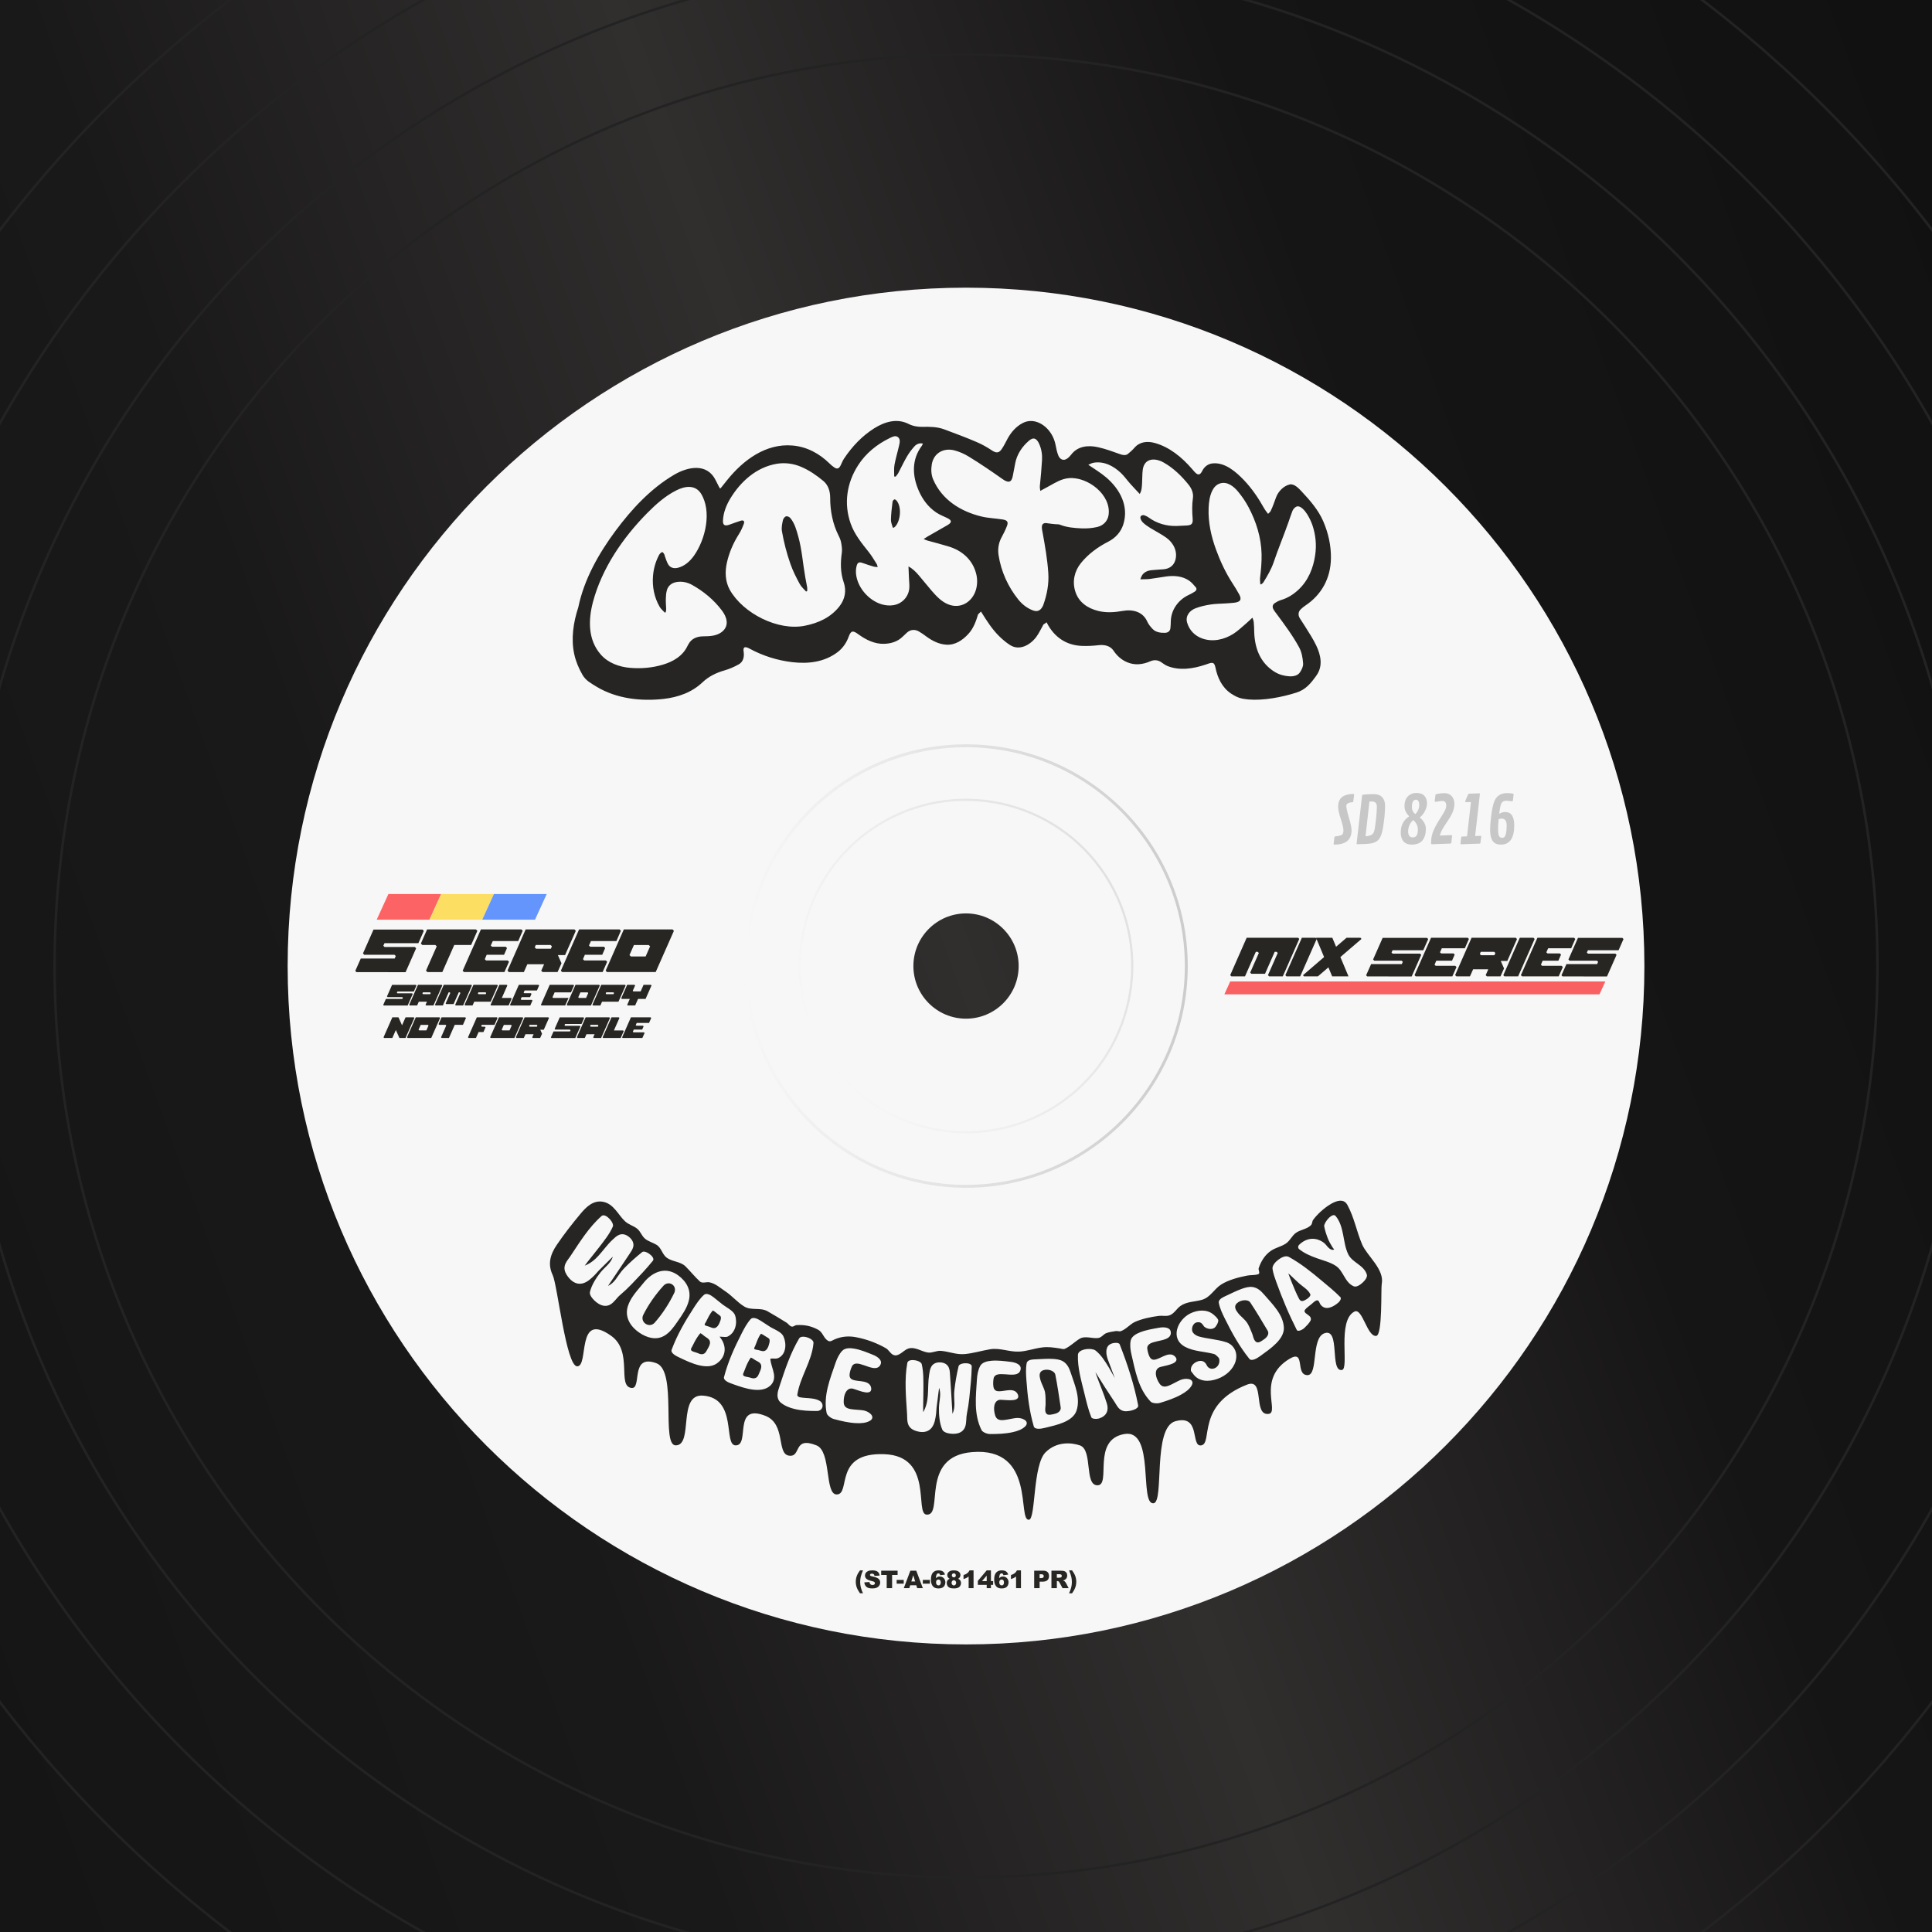 <svg id="eOjSuqEsml61" xmlns="http://www.w3.org/2000/svg" xmlns:xlink="http://www.w3.org/1999/xlink" viewBox="0 0 3000 3000" shape-rendering="geometricPrecision" text-rendering="geometricPrecision">
<style><![CDATA[
#eOjSuqEsml65_tr {animation: eOjSuqEsml65_tr__tr 5000ms linear infinite normal forwards}@keyframes eOjSuqEsml65_tr__tr { 0% {transform: translate(129.6px,230.4px) rotate(-20deg);animation-timing-function: cubic-bezier(0.445,0.05,0.55,0.95)} 50% {transform: translate(129.6px,230.4px) rotate(20deg);animation-timing-function: cubic-bezier(0.445,0.05,0.55,0.95)} 100% {transform: translate(129.6px,230.4px) rotate(-20deg)}} #eOjSuqEsml67_tr {animation: eOjSuqEsml67_tr__tr 5000ms linear infinite normal forwards}@keyframes eOjSuqEsml67_tr__tr { 0% {transform: translate(129.6px,230.4px) rotate(0deg);animation-timing-function: cubic-bezier(0.445,0.05,0.55,0.95)} 100% {transform: translate(129.6px,230.4px) rotate(360deg)}}
]]></style>
<defs><linearGradient id="eOjSuqEsml65-fill" x1="-222.72" y1="0" x2="222.72" y2="0" spreadMethod="pad" gradientUnits="userSpaceOnUse" gradientTransform="translate(0 0)"><stop id="eOjSuqEsml65-fill-0" offset="0%" stop-color="#151414"/><stop id="eOjSuqEsml65-fill-1" offset="30%" stop-color="#1a1919"/><stop id="eOjSuqEsml65-fill-2" offset="50%" stop-color="#312e2e"/><stop id="eOjSuqEsml65-fill-3" offset="70%" stop-color="#161515"/><stop id="eOjSuqEsml65-fill-4" offset="100%" stop-color="#101010"/></linearGradient><linearGradient id="eOjSuqEsml623-fill" x1="94.066" y1="227.867" x2="165.134" y2="227.867" spreadMethod="pad" gradientUnits="userSpaceOnUse" gradientTransform="translate(0 0)"><stop id="eOjSuqEsml623-fill-0" offset="0%" stop-color="rgba(204,204,204,0)"/><stop id="eOjSuqEsml623-fill-1" offset="100%" stop-color="#ccc"/></linearGradient><linearGradient id="eOjSuqEsml624-fill" x1="105.426" y1="242.17" x2="151.86" y2="215.32" spreadMethod="pad" gradientUnits="userSpaceOnUse" gradientTransform="translate(0 0)"><stop id="eOjSuqEsml624-fill-0" offset="0%" stop-color="rgba(225,225,225,0)"/><stop id="eOjSuqEsml624-fill-1" offset="100%" stop-color="#e1e1e1"/></linearGradient></defs><g transform="matrix(7.453 0 0 7.453 534.128-217.105)" clip-path="url(#eOjSuqEsml625)" clip-rule="evenodd"><g transform="matrix(1.3 0 0 1.3-38.88-69.12)"><rect width="259.2" height="460.8" rx="0" ry="0" transform="matrix(1.553 0 0 0.874-71.669 29.131)" clip-rule="evenodd" fill-rule="evenodd" stroke="#323232" stroke-width="0.4" stroke-linecap="round" stroke-linejoin="round" stroke-miterlimit="1.5"/><g id="eOjSuqEsml65_tr" transform="translate(129.6,230.4) rotate(-20)"><circle r="222.72" transform="translate(0,0)" clip-rule="evenodd" fill="url(#eOjSuqEsml65-fill)" fill-rule="evenodd" stroke-linecap="round" stroke-linejoin="round" stroke-miterlimit="1.5"/></g><path d="M129.6,35.52c107.557,0,194.88,87.323,194.88,194.88s-87.323,194.88-194.88,194.88-194.88-87.323-194.88-194.88s87.323-194.88,194.88-194.88Zm0,.405c-107.334,0-194.475,87.141-194.475,194.475s87.141,194.475,194.475,194.475s194.475-87.141,194.475-194.475-87.141-194.475-194.475-194.475Zm0,16.675c98.13,0,177.8,79.67,177.8,177.8s-79.67,177.8-177.8,177.8-177.8-79.67-177.8-177.8s79.67-177.8,177.8-177.8Zm0,.405c-97.907,0-177.395,79.488-177.395,177.395s79.488,177.395,177.395,177.395s177.395-79.488,177.395-177.395-79.488-177.395-177.395-177.395Zm0,16.005c89.074,0,161.39,72.316,161.39,161.39s-72.316,161.39-161.39,161.39-161.39-72.316-161.39-161.39s72.316-161.39,161.39-161.39Zm0,.405c-88.85,0-160.985,72.135-160.985,160.985s72.135,160.985,160.985,160.985s160.985-72.135,160.985-160.985-72.135-160.985-160.985-160.985Zm0,14.714c80.729,0,146.271,65.542,146.271,146.271s-65.542,146.271-146.271,146.271-146.271-65.542-146.271-146.271s65.542-146.271,146.271-146.271Zm0,.405c-80.506,0-145.866,65.36-145.866,145.866s65.36,145.866,145.866,145.866s145.866-65.36,145.866-145.866-65.36-145.866-145.866-145.866Z" clip-rule="evenodd" fill="#232323" fill-rule="evenodd" stroke-linecap="round" stroke-linejoin="round" stroke-miterlimit="1.5"/><g id="eOjSuqEsml67_tr" transform="translate(129.6,230.4) rotate(0)"><g transform="translate(-129.6,-230.4)" clip-rule="evenodd"><path d="M129.6,121.68c60.004,0,108.72,48.716,108.72,108.72s-48.716,108.72-108.72,108.72-108.72-48.716-108.72-108.72s48.716-108.72,108.72-108.72Zm0,100.285c-4.655,0-8.435,3.78-8.435,8.435s3.78,8.435,8.435,8.435s8.435-3.78,8.435-8.435-3.78-8.435-8.435-8.435Z" clip-rule="evenodd" fill="#f7f7f7" fill-rule="evenodd" stroke-linecap="round" stroke-linejoin="round" stroke-miterlimit="1.5"/><g clip-rule="evenodd"><path d="M36.409,227.344h4.855l.205.215-1.69,3.825-7.853-.01h-.019l-.186-.195v-.01l.879-1.971h5.431l.176-.4-.206-.205h-4.854l-.195-.215l1.69-3.825h7.852l.206.215-.87,1.971h-5.43l-.186.41.195.195Zm5.822-.546l.996-2.264h7.833l.225.224-.996,2.264h-2.706l-1.914,4.342h-2.393v-.01l-.225-.214l1.719-3.894v-.009l-.224-.215h-2.091l-.224-.224Zm6.7,4.351l2.92-6.615h6.496l.205.215-.723,1.649h-4.073l-.322.712.205.195h2.188l.205.215-.469,1.073h-2.784l-.302.703h-.01l.205.204h3.467l.215.215-.732,1.649h-6.486l-.205-.205v-.01Zm10.09-6.615h7.823l.215.224-1.719,3.884h-1.152l.576,1.307v.02l-.625,1.395h-2.403l-.215-.215.459-1.034h-2.686l-.557,1.249h-2.402l-.225-.224l2.911-6.606Zm1.465,2.869v.009l.215.215h2.363l.166-.39h.01l-.225-.215h-2.363l-.166.381Zm4.18,3.746l2.921-6.615h6.495l.205.215-.723,1.649h-4.073l-.322.712.205.195h2.188l.205.215-.469,1.073h-2.784l-.302.703h-.01l.205.204h3.467l.215.215-.732,1.649h-6.486l-.205-.205v-.01Zm18.118-6.391l-2.92,6.606h-7.804l-.215-.224l2.911-6.606h7.814l.214.224Zm-3.819,2.488l-.214-.214h-2.374l-.713,1.61.215.224h2.373l.713-1.62Zm-40.492,7.526h2.355l.1.104-.82,1.855-3.809-.004h-.01l-.09-.095v-.005l.426-.956h2.635l.085-.194-.099-.099h-2.355l-.095-.105.82-1.855h3.809l.1.104-.422.956h-2.634l-.09.199.094.095Zm3.294-1.364h3.79l.109.109-1.416,3.205h-1.166l-.104-.104.222-.502h-1.303l-.27.606h-1.165l-.109-.109l1.412-3.205Zm.71,1.392v.005l.105.104h1.146l.081-.189h.005l-.109-.105h-1.147l-.081.185Zm3.422-1.392h4.42l.095.1-1.412,3.214h-1.175l-.099-.104.838-1.903-.095-.1h-.165l-.83,1.884h-1.175l-.099-.099.744-1.685-.1-.1h-.161l-.929,2.107h-1.17l-.1-.104l1.413-3.21Zm8.666.109l-1.151,2.599h-2.63l-.27.606h-1.171l-.109-.109l1.422-3.205h3.8l.109.109Zm-1.862,1.203l-.104-.105h-1.152l-.08.19.099.104h1.156l.081-.189Zm4.075.899l-.483,1.103h-2.806l-.094-.099l1.421-3.215h1.175l.1.1-.886,2.007h1.473l.1.104Zm-.261.999l1.417-3.21h3.151l.1.105-.351.8h-1.976l-.156.345.099.095h1.062l.099.104-.227.521h-1.351l-.147.34h-.004l.099.1h1.682l.104.104-.355.8h-3.146l-.1-.099v-.005Zm4.952-.005l1.412-3.205h3.791l.104.109-.488,1.103h-2.62l-.346.781.104.109h2.469l-.536,1.212h-3.786l-.104-.109Zm9.439-3.096l-1.417,3.205h-3.786l-.104-.109l1.412-3.205h3.791l.104.109Zm-1.853,1.207l-.104-.104h-1.152l-.345.781.104.109h1.151l.346-.786Zm5.994-1.207l-1.151,2.599h-2.63l-.27.606h-1.171l-.108-.109l1.421-3.205h3.8l.109.109Zm-1.862,1.203l-.104-.105h-1.152l-.08.19.099.104h1.156l.081-.189Zm2.104-1.312h1.175l.1.105-.38.856.095.095h1.175l.465-1.056h1.175l.099.105-.952,2.153h-1.204l-.469,1.056h-1.18l-.094-.099.421-.957h-1.279l-.1-.099.953-2.159Zm-37.628,5.207h.981l.569,1.279.564-1.279h1.312l.1.105-1.308,2.953-.109.256h-.981l-.569-1.278-.564,1.278h-1.312l-.1-.104l1.417-3.21Zm7.648.109l-1.417,3.205h-3.786l-.104-.109l1.412-3.205h3.791l.104.109Zm-1.853,1.207l-.104-.104h-1.151l-.346.781.104.109h1.151l.346-.786Zm1.607-.217l.483-1.099h3.8l.109.109-.483,1.099h-1.313l-.929,2.106h-1.16v-.005l-.109-.104.834-1.889v-.004l-.109-.104h-1.014l-.109-.109Zm4.719,2.106l1.417-3.205h3.217l.1.1-.488,1.108h-2.038l-.085.189.104.104h.483l.1.104-.337.762h-.777l-.421.947h-1.166l-.109-.109Zm8.856-3.096l-1.417,3.205h-3.786l-.104-.109l1.412-3.205h3.791l.104.109Zm-1.853,1.207l-.104-.104h-1.151l-.346.781.104.109h1.151l.346-.786Zm2.076-1.316h3.795l.105.109-.834,1.884h-.56l.28.635v.009l-.303.677h-1.166l-.104-.104.223-.502h-1.304l-.27.606h-1.165l-.109-.109l1.412-3.205Zm.711,1.392v.005l.104.104h1.147l.08-.189h.005l-.109-.104h-1.147l-.08.184Zm5.771-.028h2.355l.099.104-.819,1.855-3.81-.004h-.009l-.09-.095v-.005l.426-.956h2.635l.085-.194-.1-.099h-2.355l-.094-.105.819-1.855h3.81l.099.104-.421.956h-2.635l-.09.199.095.095Zm3.293-1.364h3.791l.109.109-1.417,3.205h-1.166l-.104-.104.223-.502h-1.303l-.27.606h-1.166l-.109-.109l1.412-3.205Zm.711,1.392v.005l.104.104h1.147l.08-.189h.005l-.109-.104h-1.147l-.08.184Zm5.392.819l-.483,1.103h-2.805l-.095-.099l1.422-3.215h1.175l.099.1-.886,2.007h1.474l.099.104Zm-.26.999l1.416-3.21h3.151l.1.105-.351.8h-1.976l-.156.345.1.095h1.061l.099.104-.227.521h-1.35l-.147.34h-.005l.099.1h1.683l.104.104-.356.8h-3.146l-.099-.099v-.005Z" clip-rule="evenodd" fill="#272623" fill-rule="evenodd" stroke-linecap="round" stroke-linejoin="round" stroke-miterlimit="1.5"/><g opacity="0.6" clip-rule="evenodd"><path d="M45.482,218.862h-8.457l-1.875,4.111h8.457l1.875-4.111Z" clip-rule="evenodd" fill="#ff0001" fill-rule="evenodd" stroke-linecap="round" stroke-linejoin="round" stroke-miterlimit="1.5"/><path d="M53.939,218.862h-8.457l-1.875,4.111h8.457l1.875-4.111Z" clip-rule="evenodd" fill="#ffcd00" fill-rule="evenodd" stroke-linecap="round" stroke-linejoin="round" stroke-miterlimit="1.5"/><path d="M62.396,218.862h-8.457l-1.875,4.111h8.456l1.876-4.111Z" clip-rule="evenodd" fill="#0053ff" fill-rule="evenodd" stroke-linecap="round" stroke-linejoin="round" stroke-miterlimit="1.5"/></g></g><g clip-rule="evenodd"><path d="M185.788,226.09l-2.632,5.962h-2.202l-.177-.185l2.645-6h2.193l.142.148-.062-.148h2.609l.602,1.44l1.68-1.44h2.229l.168.185-3.387,2.907l1.3,3.093h-2.618l-.602-1.44-1.68,1.44h-2.238l-.16-.185h.009l3.379-2.908-1.198-2.869Zm-11.212-.223h8.253l.177.185-2.636,6h-2.194l-.185-.194l1.565-3.552-.177-.186h-.309l-1.548,3.517h-2.194l-.186-.186l1.389-3.145-.186-.186h-.3l-1.734,3.932h-2.185l-.186-.194l2.636-5.991Zm23.396,2.545h4.396l.186.194-1.53,3.464-7.112-.009h-.018l-.168-.177v-.009l.796-1.785h4.918l.16-.362-.186-.185h-4.396l-.177-.195l1.53-3.464h7.112l.186.195-.788,1.785h-4.918l-.168.371.177.177Zm3.512,3.446l2.644-5.991h5.883l.185.194-.654,1.493h-3.689l-.292.645.186.177h1.982l.185.195-.424.972h-2.521l-.274.636h-.009l.185.185h3.141l.194.195-.663,1.493h-5.874l-.185-.185v-.009Zm9.137-5.991h7.085l.195.203-1.557,3.517h-1.044l.522,1.184v.018l-.566,1.263h-2.176l-.195-.194.416-.937h-2.432l-.505,1.131h-2.176l-.203-.203l2.636-5.982Zm1.327,2.598v.008l.194.195h2.141l.15-.354h.009l-.203-.194h-2.141l-.15.345Zm8.597-2.598l.186.194-2.645,5.991h-2.202l-.177-.185l2.645-6h2.193Zm-2.016,5.991l2.644-5.991h5.883l.185.194-.654,1.493h-3.689l-.292.645.186.177h1.981l.186.195-.424.972h-2.521l-.274.636h-.009l.185.185h3.141l.194.195-.663,1.493h-5.874l-.185-.185v-.009Zm10.747-3.446h4.396l.186.194-1.531,3.464-7.111-.009h-.018l-.168-.177v-.009l.796-1.785h4.918l.159-.362-.185-.185h-4.397l-.176-.195l1.53-3.464h7.111l.186.195-.787,1.785h-4.918l-.168.371.177.177Z" clip-rule="evenodd" fill="#272623" fill-rule="evenodd" stroke-linecap="round" stroke-linejoin="round" stroke-miterlimit="1.5"/><path d="M232.06,232.87h-60.12l-.937,2.063h60.12l.937-2.063Z" clip-rule="evenodd" fill="#f96061" fill-rule="evenodd" stroke-linecap="round" stroke-linejoin="round" stroke-miterlimit="1.5"/></g><path d="M188.642,210.937c-.085,0-.128-.041-.128-.122l.128-1.068c.014-.075.058-.116.133-.123.532-.054.883-.138,1.053-.252.171-.114.256-.342.256-.682c0-.341-.087-.784-.261-1.331s-.286-.91-.337-1.09c-.164-.579-.246-1.054-.246-1.423c0-.37.06-.685.179-.948.12-.262.29-.471.512-.628.429-.3,1.007-.449,1.733-.449.092,0,.138.042.138.127l-.138,1.058c-.014.085-.056.131-.128.138-.661.044-.992.24-.992.587c0,.32.141.949.422,1.887.281.939.422,1.61.422,2.015c0,1.536-.915,2.304-2.746,2.304Zm4.438-7.881c.007-.041.019-.07.036-.087s.189-.041.517-.072c.327-.03.776-.046,1.347-.046s1.01.165,1.317.493c.306.329.46.779.46,1.351c0,1.08-.121,2.323-.363,3.729-.13.746-.339,1.301-.629,1.665-.266.334-.682.554-1.248.659-.255.044-.567.073-.935.087l-1.274.046c-.075-.003-.112-.036-.112-.097l.884-7.728Zm1.171.985l-.623,5.563c.507-.044.859-.143,1.055-.296.196-.154.334-.445.412-.874s.156-1.015.233-1.757c.076-.742.115-1.35.115-1.823c0-.28-.068-.487-.205-.624-.136-.136-.321-.204-.555-.204-.233,0-.377.005-.432.015Zm9.23.302c0,.347-.102.734-.304,1.162-.203.427-.489.789-.857,1.085.651.555.977,1.162.977,1.819c0,.793-.184,1.413-.552,1.859-.369.446-.939.669-1.713.669-.893,0-1.451-.403-1.672-1.21-.062-.225-.092-.47-.092-.736c0-1.137.453-1.999,1.36-2.585-.249-.252-.437-.51-.565-.776s-.192-.553-.192-.863.036-.581.107-.812c.072-.232.168-.427.289-.585.121-.159.264-.292.427-.401.317-.208.679-.312,1.084-.312.573,0,1,.153,1.281.46.281.306.422.715.422,1.226Zm-3.027,4.464c0,.651.252.976.757.976.535,0,.802-.404.802-1.211c0-.347-.065-.644-.196-.891-.132-.247-.31-.474-.535-.682-.269.218-.474.491-.616.82-.141.328-.212.658-.212.988Zm.603-3.877c0,.245.044.454.131.626s.224.336.411.493c.184-.17.337-.387.458-.651s.181-.533.181-.807c0-.275-.048-.485-.145-.631-.097-.147-.224-.22-.381-.22-.437,0-.655.397-.655,1.19Zm5.502-.225c0-.507-.203-.761-.608-.761-.123,0-.331.023-.624.069s-.46.069-.501.069c-.075,0-.113-.046-.113-.138l.123-.96c.003-.044.014-.075.031-.092s.082-.04.194-.069c.113-.029.299-.059.56-.089.261-.031.478-.046.652-.046.484,0,.871.16,1.16.48.29.32.435.727.435,1.221s-.102.968-.307,1.422c-.204.455-.478.93-.82,1.425-.343.496-.609.912-.798,1.249s-.323.673-.401,1.007l1.835-.077c.082.003.123.049.123.138l-.123,1.078c-.007.081-.053.127-.138.138l-2.97.112c-.086-.007-.128-.053-.128-.138v-.266c0-.63.141-1.26.424-1.889.256-.569.586-1.165.992-1.788s.674-1.074.805-1.351c.132-.278.197-.526.197-.744Zm3.692-1.93l1.606-.057c.064,0,.097.045.097.133l-.762,6.717.854-.036c.081.004.122.046.122.128l-.122.981c-.011.088-.053.134-.128.138l-2.945.102c-.085-.003-.128-.044-.128-.123l.118-.985c.01-.086.054-.128.132-.128l.803-.031.624-5.501-.793.025c-.085-.003-.127-.042-.127-.117c0-.044.066-.221.199-.531s.222-.505.266-.585.106-.124.184-.13Zm6.888,1.22l-.926-.091c-.3,0-.522.074-.667.222s-.253.408-.325.781c-.071.373-.128.74-.169,1.101.328-.198.628-.296.9-.296.542,0,.929.185,1.161.557.232.371.348.899.348,1.583c0,2.057-.716,3.085-2.148,3.085-.617,0-1.057-.199-1.322-.597-.264-.399-.396-.99-.396-1.773c0-.535.044-1.171.131-1.91.086-.739.167-1.269.24-1.589s.129-.543.166-.669c.038-.126.089-.268.153-.427.065-.158.136-.294.213-.408.076-.114.174-.23.294-.348.119-.117.25-.211.393-.283.328-.163.677-.245,1.048-.245.372,0,.642.014.811.043s.264.053.286.072c.022.018.033.053.033.104l-.117.976c-.01.075-.046.112-.107.112Zm-1.688,2.774c-.163,0-.327.029-.491.087-.058.661-.087,1.154-.087,1.481s.006.55.018.669c.012.12.037.251.074.394.082.303.268.454.558.454.303,0,.504-.214.603-.643.082-.351.123-.794.123-1.328c0-.743-.266-1.114-.798-1.114Z" clip-rule="evenodd" fill="#c7c7c7" fill-rule="evenodd" stroke-linecap="round" stroke-linejoin="round" stroke-miterlimit="1.5"/><path d="M112.604,327.253h.486c-.167.369-.287.711-.361,1.024-.063.266-.094.55-.094.852c0,.582.152,1.18.455,1.795h-.486c-.247-.35-.42-.667-.52-.95-.101-.284-.151-.58-.151-.891c0-.322.053-.628.158-.919.105-.29.276-.594.513-.911Zm.696,1.922l.824-.052c.018.134.054.235.109.306.089.113.217.169.383.169.123,0,.219-.028.285-.086.067-.058.101-.126.101-.202c0-.072-.032-.137-.096-.195-.064-.057-.211-.111-.443-.162-.38-.085-.651-.199-.813-.34-.163-.141-.244-.321-.244-.54c0-.144.041-.28.125-.408.083-.128.209-.229.376-.302.168-.073.398-.11.69-.11.358,0,.631.067.819.2s.299.345.335.635l-.816.048c-.022-.126-.067-.218-.137-.275-.069-.058-.165-.086-.288-.086-.1,0-.176.021-.227.064-.051.042-.076.094-.076.155c0,.045.021.085.063.121.04.037.137.071.29.103.379.081.65.164.814.247.163.083.283.187.357.31.075.124.112.262.112.415c0,.179-.05.345-.149.496-.1.152-.239.267-.417.345s-.403.118-.675.118c-.476,0-.806-.092-.99-.276-.184-.183-.287-.416-.312-.698Zm2.704-1.874h2.632v.691h-.883v2.109h-.866v-2.109h-.883v-.691Zm2.479,1.478h1.132v.602h-1.132v-.602Zm3.151.86h-.987l-.135.462h-.886l1.054-2.8h.944l1.053,2.8h-.906l-.137-.462Zm-.182-.606l-.31-1.006-.307,1.006h.617Zm1.224-.254h1.131v.602h-1.131v-.602Zm3.554-.848l-.775.096c-.02-.108-.054-.185-.102-.229-.048-.045-.107-.067-.177-.067-.126,0-.224.063-.294.191-.051.091-.089.287-.113.588.093-.094.189-.164.287-.209s.211-.068.34-.068c.25,0,.461.089.634.267.172.179.259.405.259.678c0,.185-.044.354-.131.506-.087.153-.209.269-.363.347-.155.078-.349.118-.582.118-.281,0-.506-.048-.675-.144-.17-.095-.305-.248-.407-.457-.101-.21-.152-.487-.152-.832c0-.505.107-.875.32-1.11s.508-.353.885-.353c.223,0,.399.026.528.078.13.051.237.127.323.226.085.099.15.224.195.374Zm-1.434,1.247c0,.152.038.271.114.357.077.085.171.128.282.128.101,0,.187-.038.256-.116s.103-.194.103-.348c0-.158-.036-.278-.107-.361-.072-.082-.16-.124-.266-.124-.108,0-.199.04-.272.121-.074.08-.11.194-.11.343Zm2.181-.582c-.122-.065-.211-.138-.268-.218-.076-.109-.114-.235-.114-.378c0-.234.11-.426.33-.575.173-.114.4-.172.683-.172.375,0,.652.072.831.214.179.143.268.322.268.539c0,.126-.035.244-.107.353-.053.082-.137.16-.252.237.151.072.265.169.339.288.075.12.112.252.112.397c0,.141-.032.271-.097.393-.064.122-.143.215-.237.282-.093.066-.21.115-.349.146-.14.031-.289.047-.447.047-.297,0-.524-.036-.68-.106-.157-.07-.276-.173-.358-.309-.081-.136-.122-.288-.122-.456c0-.165.038-.304.114-.418.077-.114.195-.202.354-.264Zm.35-.55c0,.097.03.175.091.234.06.059.141.089.242.089.089,0,.162-.03.219-.088.058-.059.086-.135.086-.228c0-.096-.029-.175-.089-.235-.06-.061-.137-.091-.23-.091-.094,0-.171.029-.23.089-.059.059-.089.136-.089.23Zm-.042,1.205c0,.123.037.224.113.303.075.078.161.117.258.117.093,0,.176-.04.25-.119.074-.08.111-.181.111-.303c0-.124-.037-.225-.112-.304-.074-.079-.161-.118-.259-.118-.097,0-.181.038-.253.115-.072.076-.108.179-.108.309Zm3.521-1.998v2.848h-.787v-1.866c-.128.097-.251.175-.37.235s-.269.117-.449.172v-.638c.266-.085.471-.188.618-.308.147-.119.261-.267.344-.443h.644Zm2.107,2.324h-1.418v-.639l1.418-1.685h.679v1.721h.351v.603h-.351v.524h-.679v-.524Zm0-.603v-.88l-.749.88h.749Zm3.449-1.043l-.774.096c-.021-.108-.055-.185-.103-.229-.047-.045-.106-.067-.176-.067-.127,0-.225.063-.295.191-.051.091-.088.287-.113.588.093-.094.189-.164.287-.209s.212-.068.34-.068c.25,0,.461.089.634.267.173.179.259.405.259.678c0,.185-.044.354-.131.506-.087.153-.208.269-.363.347s-.349.118-.582.118c-.281,0-.505-.048-.675-.144-.169-.095-.305-.248-.406-.457-.102-.21-.152-.487-.152-.832c0-.505.106-.875.319-1.11s.508-.353.885-.353c.223,0,.399.026.529.078.129.051.236.127.322.226.085.099.15.224.195.374Zm-1.434,1.247c0,.152.038.271.115.357.076.085.17.128.281.128.102,0,.187-.038.256-.116s.103-.194.103-.348c0-.158-.035-.278-.107-.361-.071-.082-.16-.124-.266-.124-.108,0-.199.04-.272.121-.073.08-.11.194-.11.343Zm3.478-1.925v2.848h-.788v-1.866c-.128.097-.251.175-.37.235s-.269.117-.448.172v-.638c.265-.085.471-.188.617-.308.147-.119.261-.267.344-.443h.645Zm2.118.048h1.439c.314,0,.549.074.705.223s.234.361.234.636c0,.283-.085.504-.255.663s-.43.239-.779.239h-.474v1.039h-.87v-2.8Zm.87,1.194h.212c.167,0,.284-.029.352-.087.067-.058.101-.132.101-.223c0-.088-.029-.162-.088-.223s-.169-.092-.331-.092h-.246v.625Zm1.894,1.606v-2.8h1.444c.267,0,.472.023.613.069.142.046.256.131.342.255.087.124.13.275.13.453c0,.156-.033.29-.099.402-.066.113-.157.204-.273.274-.074.045-.176.082-.304.111.103.035.178.069.225.103.032.023.078.072.139.147.06.075.101.133.121.174l.419.812h-.979l-.463-.856c-.058-.111-.11-.183-.156-.216-.063-.043-.133-.065-.212-.065h-.077v1.137h-.87Zm.87-1.666h.365c.04,0,.116-.012.23-.038.057-.011.104-.041.14-.088s.055-.101.055-.162c0-.09-.029-.16-.086-.208-.058-.049-.165-.073-.324-.073h-.38v.569Zm2.438-1.182c.237.317.408.621.513.911.105.291.158.597.158.919c0,.311-.05.607-.151.891-.1.283-.273.6-.52.95h-.486c.303-.615.455-1.213.455-1.795c0-.302-.031-.586-.094-.852-.074-.313-.194-.655-.361-1.024h.486Z" clip-rule="evenodd" fill="#272623" fill-rule="evenodd" stroke-linecap="round" stroke-linejoin="round" stroke-miterlimit="1.5"/><path d="M67.46,172.911c.92-4.475,3.265-8.614,5.961-12.252c2.581-3.474,5.642-6.787,9.406-8.998c2.238-1.313,5.259-1.88,6.627.838.181.357.354.718.543,1.072.055.102.118.203.181.301.024-.017.099-.051.124-.084.35-.437.698-.876,1.05-1.311c2.556-3.169,6.179-5.871,10.44-5.498c2.291.188,4.316,1.285,5.935,2.882.251.248.519.481.819.668.471.291.745.075.966-.382.175-.363.32-.743.543-1.081c1.274-1.91,2.879-3.618,4.83-4.845c1.684-1.056,3.66-1.652,5.53-.693.682.346,1.45.473,2.21.457c1.169-.028,2.369-.012,3.479.402c1.763.658,3.531,1.31,5.259,2.059.821.351,1.6.795,2.344,1.289.632.421,1.108.539,1.579-.137.376-.54.664-1.133.972-1.713.561-1.03,1.346-1.937,2.393-2.492c1.55-.827,3.223-.063,4.25,1.209.554.687.905,1.502,1.067,2.366.097.526.213,1.05.402,1.551.247.67.828.989,1.448.547.245-.173.458-.39.639-.629c1.03-1.367,2.703-1.543,4.277-1.195c1.229.273,2.414.712,3.597,1.135.395.143.876.229,1.227-.063.363-.301.722-.61,1.029-.968.826-.972,2.055-1.106,3.231-.785c2.402.651,4.406,2.323,6.002,4.173.594.691,1.098,1.386,1.623.342.337-.681.908-1.159,1.681-1.234c1.979-.203,3.757,1.367,5.022,2.689c1.286,1.35,2.335,2.907,3.243,4.531.175.31.412.579.617.869.141-.148.321-.265.415-.452.361-.723.599-1.497.889-2.248.348-.904,1.185-1.779,2.15-2.006.715-.169,1.441.593,1.867,1.049c1.37,1.468,2.734,3.005,3.535,4.87.799,1.868,1.252,3.864,1.22,5.9-.037,3.174-1.477,5.855-4.13,7.605-.257.172-.496.371-.716.588-.417.404-.431.947-.136,1.429.277.446.57.882.851,1.325.615.987,1.26,1.963,1.765,3.013.752,1.567,1.122,3.32.041,4.833-.888,1.244-1.694,2.25-3.188,2.732-2.297.74-5.314,1.319-7.716,1.108-.509-.051-1.012-.113-1.498-.28-.453-.155-.87-.399-1.272-.656-1.461-.986-2.179-2.537-2.518-4.221-.204-1.011-.685-.732-1.563-.431-1.959.661-4.168,1.019-6.142.217-.402-.161-.726-.454-1.093-.676-.519-.307-1.097-.308-1.645-.067-1.213.532-2.505.671-3.739.132-.885-.385-1.609-1.032-2.137-1.834-.536-.803-1.479-.987-2.391-.883-.902.104-1.813.153-2.721.113-2.528-.108-4.424-1.449-5.568-3.676-.019-.038-.031-.071-.042-.111-.161.129-.331.248-.511.35l-.004.009c-.377.669-.7,1.374-1.155,1.996-.948,1.275-2.69,2.271-4.201,1.294-.613-.389-1.171-.862-1.691-1.367-1.167-1.127-2.039-2.52-2.894-3.885-.03-.035-.055-.077-.081-.115-.047.048-.095.101-.143.147-.101.106-.207.209-.315.308-.325,1.097-.725,2.207-1.502,3.073-.935,1.041-2.142,1.878-3.601,1.782-1.18-.076-2.255-.625-3.192-1.316-.381-.285-.77-.562-1.182-.8-.639-.373-1.351-.324-1.907.172-.251.224-.493.458-.734.692-.791.766-1.84,1.08-2.926,1.114-1.518.051-2.915-.636-4.116-1.51-.857-.628-1.193-.682-1.572.36-.347.966-.933,1.831-1.751,2.459-2.114,1.624-4.715,1.932-7.299,1.631-2.368-.279-4.672-1.003-6.772-2.133-.73-.4-1.142-.41-1.02.423.127.806-.024,1.638-.78,2.062-.725.404-1.489.742-2.288.97-1.281.362-2.518.958-3.49,1.88-1.726,1.652-3.952,2.429-6.295,2.692-3.645.401-7.509-.039-10.7-1.951-.896-.565-1.72-.958-2.273-1.916-.588-1.016-1.064-2.142-1.313-3.291-.548-2.504-.147-5.116.644-7.523Zm14.016.781c-.048.024-.097.047-.145.07-.286-.311-.631-.582-.844-.955-.858-1.496-1.194-3.211-1.053-4.924.091-1.156.409-2.286.946-3.314.1-.197.288-.43.505-.504.141-.046.287.254.349.33.051.062.045.155.07.229.165.463.304.942.546,1.374.32.581.933.729,1.549.583c1.103-.264,1.952-1.042,2.601-1.943c1.844-2.608,2.919-7.129,1.098-9.999-.957-1.428-2.586-1.152-3.935-.468-1.771.892-3.283,2.243-4.667,3.643-3.901,3.956-7.237,8.819-8.684,14.234-.76,2.884-.823,6.056,1.247,8.424c1.194,1.372,2.976,1.998,4.749,2.143c1.737.14,3.494-.007,5.167-.503c1.679-.493,3.227-1.388,3.994-3.026.049-.1.114-.191.164-.291.461-.871,1.368-1.227,2.319-1.234.541-.006,1.087-.016,1.62-.115c1.472-.274,2.59-1.334,2.028-2.901-.145-.416-.377-.801-.642-1.15-1.272-1.69-2.922-3.051-4.764-4.081-.774-.431-1.652-.608-2.529-.448-.735.135-1.302.577-1.508,1.308-.121.426-.151.871-.165,1.311-.019.567.027,1.133.052,1.7.005.171-.044.339-.068.507Zm22.315,2.165c2.179-.439,4.1-1.311,5.501-3.079.903-1.131,1.18-2.516.7-3.892-.525-1.525-.528-3.149-.297-4.729.075-.528-.013-1.066-.104-1.586-.068-.396-.222-.774-.404-1.131-.953-1.886-1.363-3.991-1.358-6.095-.002-1.01-.291-2.009-1.087-2.678-1.092-.909-2.273-1.728-3.587-2.281-1.233-.521-2.572-.7-3.895-.479-3.257.547-5.806,2.853-7.462,5.608-.637,1.068-1.107,2.275-1.153,3.529-.023.73.34.858.985.638.615-.213,1.22-.454,1.843-.646.47-.144.682.047.508.519-.213.572-.466,1.134-.795,1.65-.886,1.4-1.552,2.94-1.913,4.559-.327,1.463-.267,3,.461,4.333c2.126,3.775,7.723,6.645,12.057,5.76Zm-.822-6.655c-.571-1.047-1.116-2.116-1.509-3.244-.601-1.706-1.053-3.462-1.363-5.243-.102-.585.033-1.191.156-1.761.047-.221.269-.566.512-.622.242-.055.537.103.686.282.699.84.978,1.927,1.266,2.956.592,2.122.729,4.334,1.117,6.495.099.551.214,1.098.308,1.65.033.192.006.387.002.581-.057.03-.114.059-.17.089-.338-.389-.753-.727-1.005-1.183Zm72.531,5.366c.073.226.187.458.208.698.059.52.061,1.044.077,1.566.081,2.662.967,5.01,3.319,6.448.696.419,1.492.634,2.299.686.639.042,1.391-.094,1.748-.687.244-.4.508-.88.473-1.368-.062-.895-.216-1.802-.646-2.6-1.032-1.896-2.334-3.633-3.614-5.365-.164-.215-.336-.428-.471-.664-.234-.406-.201-.792.206-1.06.306-.201.634-.377.987-.482c1.053-.305,1.98-.898,2.778-1.641c1.585-1.468,2.404-3.496,2.699-5.603.23-1.593.073-3.19-.436-4.716-.212-.629-.508-1.233-.858-1.796-.284-.454-1.149-1.637-1.858-1.136-.227.16-.409.382-.51.641-.226.603-.436,1.212-.643,1.822-.749,2.137-1.632,4.226-2.354,6.373-.392,1.147-1.011,2.196-1.646,3.222-.095.145-.253.234-.382.343-.038-.02-.076-.04-.114-.06-.01-.333-.073-.667-.037-1.001.153-1.262.267-2.531.242-3.803-.055-2.646-.864-5.225-2.102-7.55-.467-.88-1.037-1.707-1.671-2.476-.693-.832-1.736-1.669-2.888-1.306-.584.184-.993.643-1.253,1.181-.414.862-.541,1.838-.574,2.783-.088,2.257.404,4.496,1.174,6.607.689,1.893,1.545,3.728,2.642,5.42.385.59.754,1.19,1.093,1.807.459.851.133,1.208-.775,1.317-.479.061-.962.085-1.444.117-.801.053-1.607.049-2.401.177-.809.129-1.617.304-2.383.599-.961.369-1.655,1.233-1.354,2.292.36,1.238,1.243,2.14,2.458,2.563c1.678.585,3.485.172,4.954-.756.716-.458,1.331-1.048,1.974-1.598.371-.32.724-.661,1.083-.994Zm-57.181-22.601c-.076-.01-.152-.019-.228-.029.005-.62-.065-1.246.043-1.861.188-1.051.509-2.072.742-3.113.101-.445.232-1.023-.2-1.343-.429-.314-.962,0-1.367.195-2.005.98-3.783,2.424-4.995,4.311-1.827,2.825-2.334,6.159-1.206,9.349.597,1.72,1.769,3.153,2.889,4.559.482.604.868,1.275,1.283,1.924.093.148.111.338.161.502-.227-.027-.467-.024-.688-.092-.568-.174-1.136-.349-1.694-.553-.622-.228-.866-.098-1.015.548-.2.859-.048,1.75.272,2.559.854,2.141,3.244,4.02,5.641,3.644c1.385-.218,2.435-1.326,2.551-2.727.041-.537-.033-1.074-.054-1.611-.028-.624-.058-1.247-.078-1.871.669.353,1.185.871,1.671,1.443.71.825,1.374,1.688,2.092,2.506.733.838,1.522,1.684,2.574,2.114c1.981.819,3.887-.345,4.476-2.321.223-.776.25-1.597.081-2.386-.513-2.335-2.242-3.9-4.492-4.566-1.115-.336-2.24-.637-3.365-.938-.21-.062-.406-.165-.608-.246.217-.141.432-.286.656-.416c1.058-.626,2.146-1.202,3.203-1.832.717-.428.656-.766-.093-1.124-.59-.281-1.207-.521-1.752-.887-1.278-.857-2.209-2.111-2.811-3.518-1.042-2.405-1.128-4.965.493-7.142.086-.111.125-.252.189-.377-.515-.125-1.007.054-1.356.442-.446.497-.85,1.033-1.189,1.609-.511.864-.93,1.778-1.399,2.664-.113.214-.285.39-.427.584Zm-.45,8.183c-.107-.417-.312-.825-.303-1.264.018-.971.142-1.934.261-2.896.019-.148.147-.307.281-.368.109-.053.3.114.362.187.834.984.649,3.187-.186,4.119-.065.082-.157.137-.235.206-.06.005-.12.011-.18.016Zm23.63-5.903c-.021-.255-.091-.521-.066-.779.138-1.38.267-2.763.348-4.148.052-.888-.089-1.778-.452-2.592-.387-.859-.883-1.171-1.644-.52-1.107.952-1.936,2.188-2.206,3.637-.124.666-.258,1.329-.38,1.995-.199,1.137-.772,1.134-1.639.524-1.768-1.252-3.56-2.471-5.407-3.603-.712-.438-1.487-.786-2.296-.999-1.746-.461-3.344.419-3.646,2.243-.131.809-.102,1.654.224,2.416c1.401,3.252,4.388,5.121,7.735,5.933c1.125.272,2.29.293,3.428.482.671.115.923.359.666,1.027-.243.629-.54,1.236-.864,1.828-.481.869-.634,1.867-.487,2.846.401,2.616,1.513,5.072,3.17,7.132.619.766,1.409,1.383,2.335,1.732.782.301,1.29-.032,1.626-.77.024-.055.043-.112.063-.169.578-1.614.891-3.332.779-5.049-.139-2.125-.502-4.227-.883-6.32-.062-.329-.142-.657-.149-.994-.019-.607.353-.767.904-.66.428.08.864.102,1.295.151.231.025.477-.013.696.076c1.108.443,2.306.539,3.487.591.832.035,1.674-.033,2.487-.22.962-.225,1.661-.917,1.82-1.902.483-3.246-3.344-6.186-6.359-5.929-1.186.099-2.196.732-3.211,1.298-.455.252-.917.493-1.374.743Zm16.039,14.173c.079-.198.137-.414.249-.597.316-.536.885-.786,1.483-.858.659-.077,1.324-.092,1.985-.152.868-.073,1.588-.527,1.862-1.378.458-1.396-.233-2.817-1.371-3.65-.824-.598-1.739-1.052-2.605-1.584-.425-.262-.84-.547-1.201-.893-.2-.197-.6-.805-.273-1.062.328-.257.73-.001,1.036.158.056.032.114.071.166.108c1.306.954,2.859,1.401,4.471,1.359.526-.016,1.052-.05,1.579-.072.825-.046,1.066-.257,1.001-1.099-.086-1.091-.119-2.197.04-3.283.118-.787-.196-1.543-.683-2.148-1.122-1.404-2.443-2.69-4.019-3.575-1.4-.787-3.081-.7-3.335,1.163-.094.702-.059,1.413-.108,2.119-.039.613-.039,1.226-.379,1.763-.491-.534-1.001-1.05-1.481-1.593-.516-.576-.959-1.217-1.518-1.755-1.191-1.138-2.749-1.956-4.436-1.646-.288.055-.538.214-.807.322.973.664,1.992,1.274,2.891,2.04c2.196,1.884,3.636,4.595,2.725,7.503-.384,1.23-1.261,2.184-2.395,2.766-1.669.855-3.218,1.972-4.4,3.439-1.038,1.288-1.406,2.916-.918,4.508.53,1.753,1.962,2.737,3.68,3.165c1.289.324,2.64.23,3.935-.002c1.601-.286,3.224.112,3.93,1.702.203.456.53.845.872,1.203.501.524,1.269.623,1.959.606.459-.011.811-.24.878-.712.053-.38.053-.765.066-1.147.046-1.829,1.206-3.43,2.844-4.197.351-.158.685-.352,1.009-.557.254-.158.355-.442.15-.687-.33-.384-.657-.784-1.08-1.072-1.091-.744-2.426-.832-3.703-.653-.852.12-1.699.275-2.553.386-.512.064-1.031.041-1.546.062Z" clip-rule="evenodd" fill="#272523" fill-rule="evenodd" stroke-linecap="round" stroke-linejoin="round" stroke-miterlimit="1.5"/><path d="M74.969,271.323c.54.501,1.308.696,1.893,1.143.607.464.769,1.259,1.392,1.71.522.378,1.168.56,1.724.888.829.49.905,1.525,1.658,2.08.896.66,2.207.594,3.009,1.392.786.782,1.473,1.645,2.287,2.404.412.385,1.041.041,1.563.149.979.201,1.739.921,2.526,1.438c1.1.722,1.911,1.755,3.041,2.441c1.123.683,2.568.11,3.709.749c1.043.583,2.052,1.216,3.068,1.838.292.179.455.537.813.624.297.071.508-.218.792-.234c1.302-.073,2.298.133,3.427.726.721.378.828,1.133,1.4,1.634.536.47.797.121,1.336-.101c1.105-.456,2.219-.542,3.401-.313c1.687.326,3.284.921,4.749,1.757.481.275.694.862,1.219,1.082.844.353,1.607-.778,2.367-1.022c1.094-.352,2.12.496,3.159.634.713.094,1.368-.332,2.08-.271c1.313.112,2.463.638,3.804.517c1.383-.126,2.706-.541,4.069-.77c1.598-.268,3.139.474,4.735.372c1.217-.077,2.365-.502,3.567-.66c1.04-.138,1.839.007,2.871.156.267.038.578.173.843.048.871-.41,1.525-1.103,2.335-1.596.888-.541,2.042.015,3.002-.128.536-.079.818-.624,1.309-.791.485-.166.997-.251,1.507-.321.267-.037.54.11.801.014.898-.33,1.452-1.138,2.321-1.511c1.12-.482,2.507-.768,3.728-.93.564-.075,1.146.088,1.699-.079.743-.224,1.181-1.08,1.772-1.5c1.048-.746,2.257-.654,3.475-1.004c1.354-.39,1.963-1.757,3.084-2.455c1.194-.743,2.713-1.135,4.106-1.417.602-.121,1.237-.034,1.824-.229.367-.122-.017-.698.066-.948.361-1.09.99-2.155,2.013-2.833.708-.47,1.59-.644,2.306-1.103.708-.453.991-1.276,1.673-1.755.718-.505,1.754-.582,2.384-1.208.238-.236.168-.598.354-.859.242-.342.528-.658.828-.959.23-.23.47-.452.721-.664.817-.69,3.064-2.378,3.93-.795c1.107,2.023,1.478,4.249,2.372,6.346.802,1.882,3.632,3.981,3.14,6.39-.136.67.15,8.165-.879,8.278-1.461.162-2.209-4.551-3.489-3.899-2.823,1.439-.781,9.178-2.01,9.359-1.987.294-.226-6.746-2.779-5.893-2.208.739-.97,6.718-2.732,6.718-2.056,0-.226-4.239-2.936-2.585-5.286,3.227-1.458,8.588-3.313,8.801-2.56.293-.498-5.849-3.441-4.694-8.222,3.227-5.43,9.417-7.341,9.736-1.762.293,0-5.042-4.163-3.866-3.667,1.036-1.741,12.928-3.472,13.142-2.366.294.294-11.972-4.698-11.092-5.277.931-2.036,8.214-4.301,8.214-2.159,0-.699-5.675-2.821-6.398-1.393-.475-3.742-.642-5.504,1.118-2.056,2.053-1.553,10.654-2.643,10.798-1.932.256,1.175-11.678-9.111-10.838-8.528.696-4.437,10.307-7.333,10.014-1.919-.195,1.175-9.387-6.753-9.681-8.241-.305-5.279,6.454-7.635,6.454-1.939,0-.827-6.907-3.23-7.865-3.817-1.522-2.38,1.938-4.404,1.649-2.056-.293-.432-5.083-3.818-6.398-5.285-2.053-2.338,4.815-4.751,4.749-2.002-.055.363-7.576-5.232-7.976-4.111-.293-1.468,7.921-4.338,7.976-2.416.046.284-11.936-3.127-13.172-4.281-1.551-2.231,4.187-3.987,3.968-2.349-.294.294-5.812-3.23-8.339-5.706-4.091-3.524,4.874-5.464,4.874-1.769,0-3.159-13.003-3.928-14.626-.832-1.757-.399-3.289.666-4.853c1.17-1.72,2.457-3.371,3.802-4.978.868-1.037,2.008-2.209,3.59-1.916c1.743.324,2.424,2.099,3.553,3.145Zm47.765,30.58c-.006-.26-.005-.52-.004-.78.004-.98.042-1.961.039-2.942-.003-1.294.041-2.697-.267-3.972-.037-.153-.168-.272-.304-.357-.245-.154-.545-.239-.835-.279-.24-.033-.497-.039-.732.026-.212.058-.399.188-.438.397-.493,2.664-.21,5.499-.043,8.179.028.457-.001.92.093,1.372.071.34.227.662.498.906.369.334.881.498,1.379.588.748.136,1.49-.043,1.958-.629.518-.648.618-1.503.726-2.275.044-.317.036-.638.072-.956.098-.854.214-1.706.326-2.558.028-.208.055-.415.086-.623.155.432.186.886.156,1.337-.041.623-.173,1.238-.184,1.863-.018,1.109.083,2.462.541,3.497.142.32.535.483.874.567.547.136,1.215.157,1.753-.025.529-.178.889-.555,1.05-1.046.22-.669.122-1.383.263-2.063.168-.814.295-1.635.381-2.459.177-1.696.361-3.394.394-5.099.004-.198-.156-.337-.343-.412-.208-.084-.445-.107-.669-.103-.27.005-.558.047-.798.166-.135.067-.266.17-.3.314-.305,1.288-.537,2.591-.68,3.903-.079.714.013,1.427.017,2.142.003.544-.069,1.086-.317,1.584-.019-.264-.031-.529-.049-.793-.118-1.757-.195-3.516-.327-5.272-.033-.444-.029-.907-.204-1.329-.227-.548-.743-.82-1.365-.854-.619-.033-1.165.182-1.455.701-.224.401-.275.863-.344,1.303-.172,1.089-.125,2.191-.203,3.286-.067.935-.258,1.862-.745,2.695Zm30.723-5.458c-.611-1.094-1.207-2.203-1.96-3.223-.322-.437-.693-.846-1.126-1.194-.18-.144-.434-.203-.664-.234-.427-.056-.882-.024-1.293.098-.414.122-.861.382-.879.824-.086,2.035.556,4.2,1.035,6.172.313,1.286.611,2.583,1.108,3.822.066.165.293.223.462.245.27.035.587.021.845-.067c1.177-.404,1.514-1.312,1.187-2.379-.485-1.576-1.169-3.093-1.711-4.652-.042-.12-.08-.24-.116-.361.999,1.613,2.02,3.215,3.078,4.795.243.363.422.762.756,1.066.28.256.643.404,1.04.397.466-.008.972-.109,1.396-.291.284-.121.634-.342.57-.673-.646-3.348-1.706-6.571-2.958-9.765-.041-.105-.153-.166-.263-.198-.147-.042-.31-.047-.462-.037-.338.024-.682.109-.945.314-.334.259-.457.662-.468,1.05-.025.916.428,1.73.719,2.581.197.576.431,1.141.649,1.71Zm-58.364-9.464c-.604.667-1.034,1.484-1.433,2.264-1.186,2.32-2.193,4.529-2.846,7.03-.071.271.149.499.368.65.32.221.705.349,1.074.481c1.026.366,2.077.733,3.173.874.955.123,2.01.053,2.746-.585.625-.542.769-1.252.622-2.006-.146-.752-.46-1.468-.555-2.23-.004-.033-.005-.072.017-.101.021-.028.06-.04.094-.047.071-.014.147-.014.219-.013.283.005.616.056.886-.055.519-.213.869-.643,1.038-1.133.264-.766.16-1.649-.172-2.383-.142-.313-.441-.548-.734-.739-.431-.28-.915-.478-1.356-.743-.54-.325-1.043-.699-1.582-1.026-.28-.17-.587-.341-.921-.401-.233-.041-.479-.013-.638.163Zm1.662,2.354c.268.107.483.266.722.417.125.079.259.147.383.23.089.06.193.132.23.233.064.176.048.371.004.55-.078.325-.165.661-.353.95-.114.174-.274.333-.494.388-.131.033-.273.013-.403-.014-.166-.035-.326-.088-.489-.131-.142-.038-.29-.051-.433-.084-.061-.014-.122-.031-.178-.057-.027-.013-.056-.029-.073-.054-.034-.051-.022-.113-.006-.167.033-.119.108-.22.153-.334.197-.495.362-.992.615-1.466.084-.157.183-.308.29-.452l.032-.009Zm-1.762,7.02c-.194-.057-.397-.081-.594-.126-.156-.035-.332-.076-.452-.181-.093-.083-.09-.194-.064-.302.031-.126.1-.238.146-.359.201-.521.392-1.044.658-1.541.125-.235.244-.475.414-.686.004-.005.011-.008.018-.007.121.033.23.099.333.164.123.078.241.164.366.239.239.146.525.252.73.443.189.177.253.416.234.66-.031.378-.223.716-.363,1.065-.08.198-.17.405-.335.558-.175.163-.417.213-.658.187-.149-.016-.291-.072-.433-.114Zm93.596-20.515c-.105.046-.221.055-.334.031-.152-.03-.288-.109-.408-.196-.361-.264-.559-.678-.912-.937-1.313-.966-2.814-.781-3.947.336-.112.11-.177.258-.16.411.012.103.061.21.148.278.886.698,1.78,1.076,2.866,1.468c1.028.37,2.11.621,3.021,1.217.628.41.979,1.072,1.336,1.676.371.629.797,1.285,1.531,1.598.471.201,1.097-.284,1.4-.559.337-.304.848-.863.701-1.341-.223-.727-.814-1.23-1.435-1.686-.586-.431-1.202-.862-1.522-1.506-.493-.992-.625-2.107-.837-3.168-.21-1.048-.48-2.151-1.211-3.008-.271-.318-.728.003-.952.203-.292.26-.538.579-.715.914-.087.165-.189.378-.153.567.131.686.359,1.351.614,2.005.177.452.446.865.687,1.288.066.117.171.213.244.326.014.023.028.057.038.083ZM90.106,289.806c.04-.004.087-.007.127-.006.238.008.473.043.711.047.145.003.315.001.447-.063c1.289-.619,1.594-2.227,1.193-3.407-.111-.328-.388-.593-.662-.813-.405-.324-.87-.573-1.286-.883-.509-.381-.977-.807-1.485-1.19-.263-.199-.554-.402-.883-.497-.226-.066-.477-.066-.655.094-.671.601-1.182,1.372-1.657,2.106-1.419,2.193-2.641,4.287-3.539,6.711-.098.266.104.516.305.687.299.255.672.423,1.03.594.99.473,2.006.949,3.093,1.206.933.22,2,.268,2.807-.297c1.579-1.106,1.624-2.896.454-4.289Zm-3.509,2.621c-.188-.077-.39-.123-.583-.188-.153-.052-.325-.111-.435-.229-.084-.091-.072-.201-.034-.308.043-.122.122-.227.181-.342.252-.499.494-.999.809-1.467.149-.221.291-.448.482-.641.005-.004.012-.007.018-.004.119.045.221.122.318.198.116.091.225.188.343.277.226.17.502.306.688.518.171.195.214.439.17.683-.068.372-.293.689-.468,1.023-.099.189-.209.386-.389.522-.193.145-.441.167-.677.117-.149-.032-.286-.103-.423-.159Zm2.451-6.815c.257.135.458.316.682.492.118.092.246.174.361.269.084.069.18.152.208.257.047.181.012.374-.049.549-.11.315-.23.641-.447.909-.132.163-.308.304-.533.336-.136.019-.275-.016-.402-.057-.163-.052-.318-.121-.477-.181-.138-.053-.286-.082-.426-.13-.059-.02-.119-.043-.172-.076-.026-.015-.054-.034-.068-.06-.029-.054-.011-.115.01-.168.044-.115.13-.208.186-.317.246-.472.459-.951.759-1.397.1-.148.213-.288.335-.42l.033-.006ZM68.491,278.41c.154-.21.313-.416.472-.622.603-.775,1.234-1.531,1.83-2.31.79-1.033,1.693-2.142,2.204-3.329.066-.154.023-.335-.035-.485-.111-.286-.307-.548-.525-.773-.176-.183-.383-.357-.625-.465-.194-.086-.437-.124-.607.025-2.061,1.809-3.55,4.258-5.03,6.471-.256.381-.566.737-.76,1.151-.156.333-.212.694-.139,1.05.105.516.429.977.788,1.375.496.552,1.204.955,2.011.782.821-.176,1.436-.794,1.992-1.332.232-.224.419-.483.644-.712.602-.613,1.219-1.214,1.833-1.818.15-.147.299-.294.452-.438-.132.432-.381.816-.687,1.162-.414.467-.903.873-1.291,1.359-.702.88-1.444,2.048-1.688,3.125-.081.361.155.737.378,1.015.364.453.89.899,1.468,1.108.518.188,1.053.143,1.507-.157.596-.394.943-1.017,1.478-1.469.638-.539,1.244-1.109,1.817-1.706c1.185-1.235,2.376-2.468,3.441-3.793.133-.166.068-.381-.032-.546-.12-.198-.3-.367-.491-.509-.22-.165-.48-.317-.76-.379-.145-.032-.32-.039-.441.057-1.041.828-2.03,1.713-2.947,2.658-.506.521-.861,1.141-1.294,1.71-.327.429-.717.815-1.231,1.053.146-.222.298-.44.444-.661.975-1.469,1.988-2.917,2.95-4.393.247-.378.533-.75.643-1.186.153-.607-.134-1.148-.611-1.562-.451-.391-1.033-.632-1.635-.392-.432.172-.759.507-1.083.809-.813.758-1.44,1.657-2.175,2.475-.622.694-1.348,1.308-2.265,1.652Zm34.368,11.666c-1.401,2.362-2.262,4.975-3.107,7.538-.169.514-.369,1.028-.368,1.572c0,.44.154.873.515,1.174.627.523,1.43.838,2.242,1.032c1.169.28,2.388.323,3.589.318.417-.002.765-.264.856-.637.091-.368-.077-.763-.419-.974-.386-.238-.86-.337-1.313-.398-.632-.084-1.284-.066-1.909-.191-.1-.02-.19-.086-.262-.149-.052-.046-.139-.122-.128-.198.424-2.894,2.358-5.408,2.6-8.344.014-.169-.077-.326-.196-.448-.205-.212-.496-.354-.783-.448-.28-.091-.6-.151-.896-.098-.17.03-.335.107-.421.251Zm6.895,1.991c-.5.529-.832,1.248-1.058,1.908-.887,2.59-1.998,5.292-1.438,8.051.047.231.249.431.433.581.212.173.466.324.74.397c1.167.313,2.364.601,3.584.654.746.032,1.604-.007,2.24-.412.421-.267.421-.678.101-1.017-.315-.334-.806-.561-1.278-.628-.589-.082-1.187-.086-1.775-.168-.322-.045-.669-.111-.931-.301-.274-.198-.369-.508-.376-.818-.012-.529.061-1.107.317-1.588.176-.329.463-.599.88-.622.226-.013.479.094.685.161.506.165,1.014.366,1.547.447.239.037.524.056.741-.064.228-.126.266-.375.235-.599-.034-.25-.142-.488-.341-.666-.217-.194-.508-.298-.797-.363-.3-.067-.608-.097-.914-.133-.239-.029-.479-.059-.711-.12-.177-.048-.356-.116-.488-.238-.213-.195-.237-.485-.204-.746.054-.424.188-.837.372-1.228.071-.151.194-.282.352-.36.297-.147.662-.083.969-.006.43.109.84.276,1.259.414.437.145.994.323,1.46.174.322-.103.508-.366.594-.659.075-.255-.025-.508-.196-.712-.263-.313-.659-.537-1.045-.692-.966-.389-1.944-.805-2.986-.992-.65-.117-1.491-.162-1.971.345Zm22.109,2.439c-.34.638-.471,1.416-.515,2.117-.168,2.705-.541,5.597.737,8.143.105.209.353.351.569.448.251.112.536.191.816.19c1.209-.002,2.438-.037,3.619-.302.735-.164,1.547-.428,2.048-.979.325-.356.241-.755-.171-1.008-.395-.242-.931-.331-1.397-.273-.589.073-1.163.225-1.752.299-.319.04-.67.068-.975-.049-.318-.121-.489-.398-.577-.692-.152-.512-.232-1.088-.113-1.615.082-.361.286-.697.682-.829.212-.07.485-.033.702-.022.531.028,1.074.089,1.606.029.243-.027.522-.084.697-.255.183-.177.159-.425.068-.638-.098-.231-.264-.434-.503-.554-.262-.132-.571-.156-.864-.144-.307.014-.611.065-.914.109-.237.035-.476.069-.716.069-.181.001-.372-.018-.532-.102-.259-.135-.355-.411-.392-.667-.061-.426-.04-.859.034-1.282.028-.165.113-.323.244-.439.243-.216.609-.252.93-.257.441-.008.881.047,1.32.072.466.026,1.048.049,1.452-.212.282-.182.393-.483.399-.79.005-.263-.155-.482-.377-.637-.336-.234-.779-.347-1.189-.396-1.034-.124-2.088-.271-3.133-.181-.671.058-1.48.24-1.803.847Zm7.461-.475c-.171.874-.116,1.796-.052,2.675.185,2.574.465,4.986,1.189,7.485.074.254.366.342.621.363.379.032.77-.042,1.134-.132c1.024-.252,2.068-.478,3.033-.891.883-.377,1.735-.95,2.044-1.837.708-2.034-.302-4.238-.931-6.162-.22-.672-.529-1.34-1.177-1.754-.487-.311-1.132-.385-1.709-.416-.903-.049-1.803.037-2.704.068-.272.01-.549.017-.814.081-.292.071-.577.226-.634.52Zm4.562,8.119c-.258.069-.521.127-.789.158-.138.015-.287.015-.418-.034-.16-.06-.259-.19-.313-.336-.163-.437-.009-.893-.013-1.337-.006-.594.014-1.19-.075-1.78-.113-.747-.567-1.394-.762-2.12-.075-.279-.145-.57-.11-.859.038-.302.219-.541.531-.652.394-.141.849-.128,1.241.011.337.12.668.357.737.702.342,1.732.593,3.478.856,5.222.079.531-.374.888-.885,1.025Zm12.102-11.714c-.142.702-.046,1.486.117,2.176.616,2.614,1.081,5.498,3.072,7.586.163.17.446.234.679.263.277.035.576.027.844-.054c1.173-.355,2.351-.749,3.41-1.344.668-.375,1.373-.862,1.7-1.538.204-.423.028-.791-.458-.916-.461-.118-1.005-.04-1.431.148-.55.244-1.06.556-1.609.799-.294.13-.623.261-.957.238-.34-.023-.587-.237-.758-.495-.298-.45-.54-.982-.577-1.514-.027-.377.078-.754.418-.992.184-.128.457-.173.672-.226.524-.129,1.069-.23,1.563-.442.229-.098.48-.234.6-.448.123-.218.036-.449-.118-.632-.163-.193-.384-.338-.649-.383-.296-.05-.6.019-.877.116-.294.103-.572.24-.853.371-.218.102-.439.204-.672.275-.173.053-.362.091-.544.057-.288-.053-.463-.29-.572-.525-.183-.393-.288-.814-.339-1.237-.021-.169.017-.344.108-.492.172-.276.513-.418.825-.517.423-.136.866-.212,1.298-.317.466-.112,1.031-.262,1.344-.628.216-.253.243-.571.158-.874-.071-.252-.29-.416-.55-.499-.399-.128-.86-.103-1.266-.031-1.04.184-2.104.353-3.083.741-.634.251-1.359.657-1.495,1.334Zm14.392,5.927c1.299-.611,2.365-1.766,2.524-3.132.13-1.111-.461-2.182-1.643-2.557-1.425-.453-2.917-.514-4.355-.908-.409-.112-.927-.453-1.045-.85-.093-.317-.029-.685.14-.971.082-.14.197-.266.345-.349.168-.094.365-.126.559-.115.179.011.338.087.466.201.131.116.227.259.318.402.147.234.516.385.79.447.314.07.643.03.914-.134.056-.034.103-.082.145-.13.126-.142.227-.305.312-.471.105-.204.259-.535.13-.762-.173-.303-.444-.546-.715-.775-1.04-.874-2.494-.769-3.676-.206-2.096.998-3.367,4.061-.861,5.386c1.397.739,3.087.728,4.603,1.136.197.053.375.216.513.347.128.12.31.29.342.467.105.569-.129,1.198-.72,1.462-.519.232-1.061.017-1.281-.463-.311-.676-.887-.883-1.61-.566-.482.211-.854.597-.927,1.093-.017.121-.043.347.048.454.226.267.401.572.664.813c1.092,1.004,2.764.772,4.02.181Zm-.269-11.977c.167.866.567,1.706.961,2.501c1.144,2.31,2.308,4.426,3.948,6.479.17.213.486.17.723.095.375-.12.713-.342,1.022-.566.875-.637,1.778-1.259,2.533-2.02.683-.688,1.285-1.549,1.243-2.517-.094-2.121-1.861-3.79-3.205-5.352-.463-.539-1.012-1.035-1.776-1.161-.593-.097-1.229.097-1.775.291-.877.312-1.692.745-2.532,1.127-.255.116-.514.232-.739.393-.244.176-.461.427-.403.73Zm7.376,5.745c-.218.165-.444.323-.687.456-.123.068-.262.128-.408.134-.171.006-.315-.074-.423-.19-.324-.347-.345-.826-.516-1.235-.229-.547-.435-1.107-.743-1.622-.386-.646-1.062-1.072-1.52-1.668-.178-.231-.353-.476-.428-.755-.081-.305.01-.593.256-.812.313-.28.743-.452,1.178-.478.354-.021.764.063.962.361.979,1.475,1.874,2.995,2.779,4.509.288.481-.039.987-.45,1.3Zm1.236-11.173c.111.729.366,1.429.618,2.125.479,1.324.99,2.638,1.543,3.937.531,1.248,1.115,2.477,1.721,3.696.086.174.32.154.487.105.262-.076.532-.23.725-.411.34-.322.669-.662.922-1.049.14-.213.193-.458.052-.685-.111-.176-.297-.306-.468-.43-.15-.108-.322-.219-.422-.374-.081-.125-.064-.258.022-.377.128-.181.302-.329.478-.469.204-.162.417-.314.612-.484.158-.139.304-.293.484-.408.111-.071.244-.153.383-.159.145-.006.228.101.29.206.1.171.157.365.281.524.241.307.595.505,1.014.495.538-.013,1.041-.296,1.456-.587.23-.161.454-.345.605-.575.09-.136.222-.414.079-.561-.944-.97-2.018-1.824-3.061-2.702-1.607-1.352-3.336-2.735-5.213-3.762-.538-.294-1.278.147-1.681.456-.439.336-1.014.913-.927,1.489Zm2.526.698c.107.088.211.179.313.272.474.431.923.884,1.4,1.313.614.552,1.453.994,1.809,1.748.088.187-.104.397-.23.52-.195.192-.435.352-.69.469-.117.053-.25.11-.383.113-.241.006-.389-.173-.488-.355-.442-.818-.777-1.68-1.133-2.532-.213-.511-.406-1.03-.598-1.548ZM77.273,289.178c1.153.779,2.62,1.236,3.929.499.951-.535,1.573-1.454,2.159-2.296.741-1.065,1.529-2.158,1.827-3.413.377-1.594-.347-2.978-1.698-3.98-1.685-1.25-3.483-.864-4.953.513-.375.351-.678.759-1.004,1.148-.839.999-1.737,2.021-2.126,3.255-.544,1.724.352,3.252,1.866,4.274Zm.974-1.442c-.247-.167-.418-.409-.476-.686-.049-.238-.022-.494.088-.715.828-1.665,1.988-3.319,3.27-4.719.158-.172.379-.3.618-.348.27-.055.541.008.761.157.231.156.382.386.429.647.043.234.011.484-.093.702-.803,1.678-1.893,3.376-3.155,4.797-.158.177-.385.304-.629.349-.291.052-.579-.026-.813-.184Z" clip-rule="evenodd" fill="#272523" fill-rule="evenodd" stroke-linecap="round" stroke-linejoin="round" stroke-miterlimit="1.5"/></g></g><g clip-rule="evenodd"><path d="M129.6,194.866c19.612,0,35.534,15.922,35.534,35.534s-15.922,35.534-35.534,35.534-35.534-15.922-35.534-35.534s15.922-35.534,35.534-35.534Zm0,.466c19.355,0,35.068,15.713,35.068,35.068s-15.713,35.068-35.068,35.068-35.068-15.713-35.068-35.068s15.713-35.068,35.068-35.068Z" clip-rule="evenodd" fill="url(#eOjSuqEsml623-fill)" fill-rule="evenodd" stroke-linecap="round" stroke-linejoin="round" stroke-miterlimit="1.5"/><path d="M116.175,207.183c12.814-7.409,29.232-3.022,36.642,9.792c7.409,12.814,3.022,29.232-9.792,36.642-12.814,7.409-29.232,3.022-36.642-9.792-7.409-12.814-3.022-29.232,9.792-36.642Zm.176.304c12.646-7.312,28.849-2.982,36.162,9.664c7.312,12.646,2.982,28.849-9.664,36.162-12.646,7.312-28.849,2.982-36.162-9.664-7.312-12.646-2.982-28.849,9.664-36.162Z" clip-rule="evenodd" fill="url(#eOjSuqEsml624-fill)" fill-rule="evenodd" stroke-linecap="round" stroke-linejoin="round" stroke-miterlimit="1.5"/></g></g><clipPath id="eOjSuqEsml625"><rect width="259.2" height="460.8" rx="0" ry="0" transform="matrix(1.553 0 0 0.874-71.669 29.131)" clip-rule="evenodd" fill-rule="evenodd" stroke-linecap="round" stroke-linejoin="round" stroke-miterlimit="1.5"/></clipPath></g></svg>

